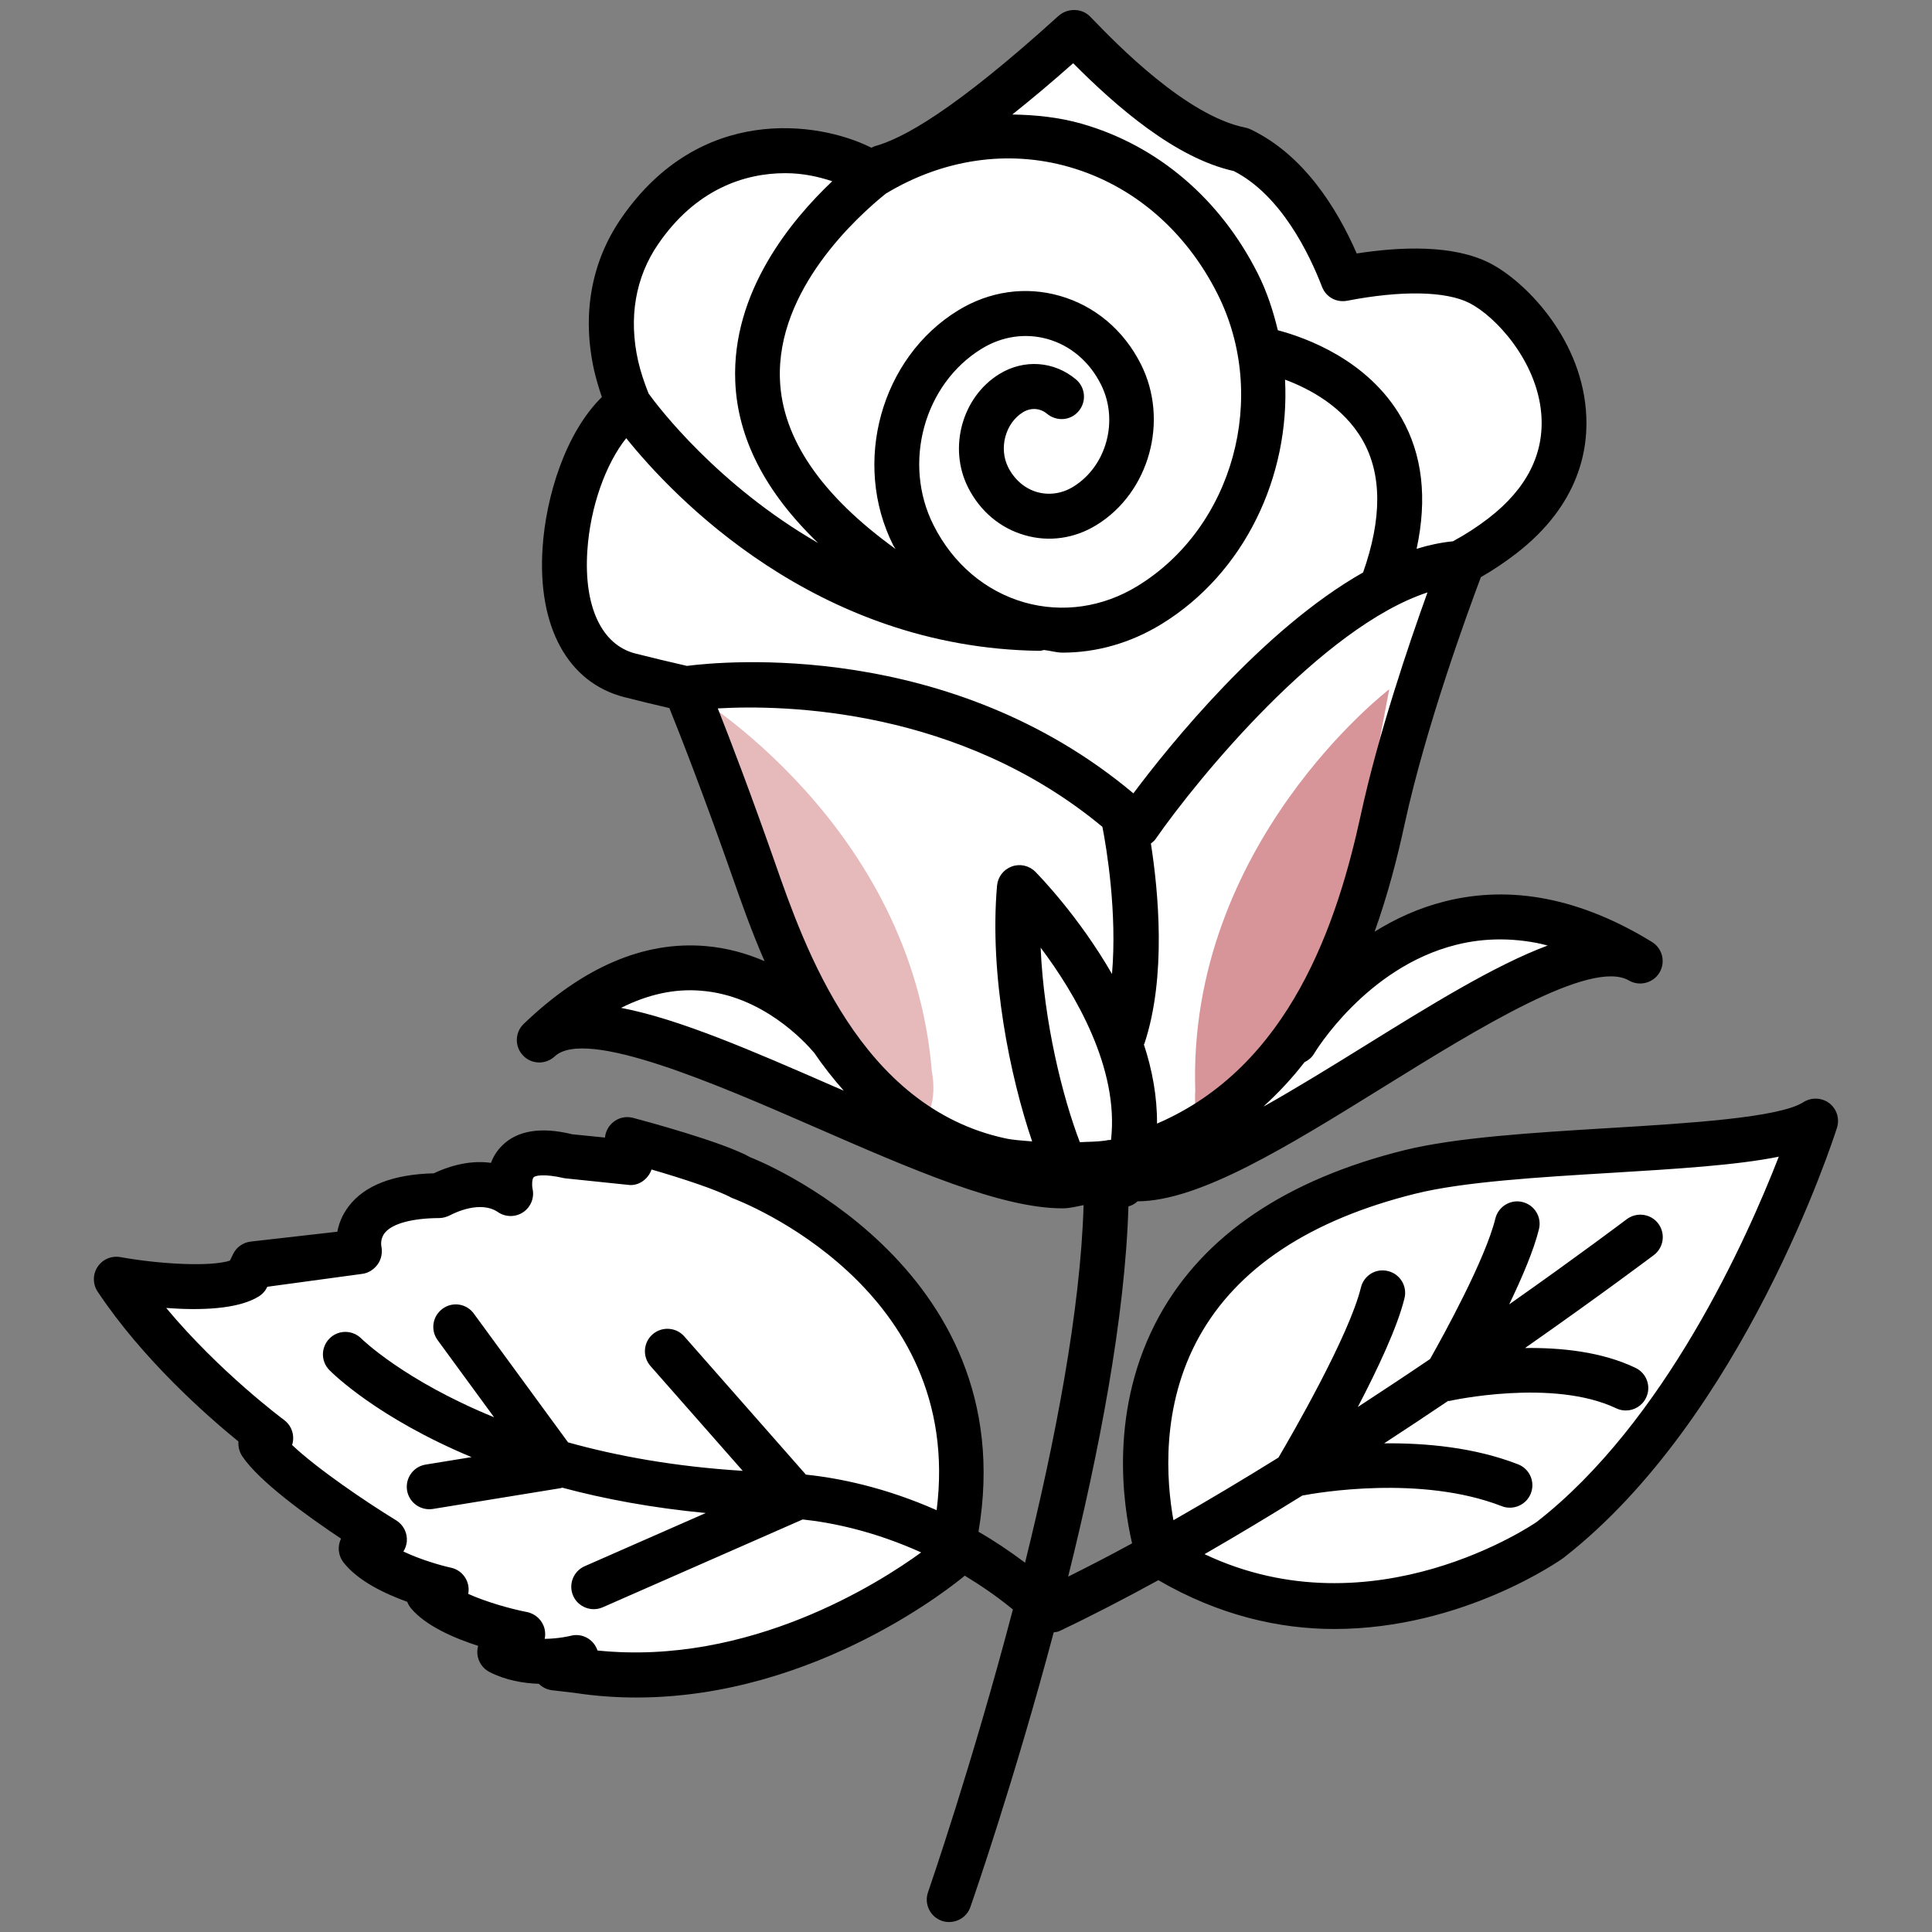 <?xml version="1.0" ?>
<svg id="Layer_1" style="enable-background:new 0 0 30 30;" version="1.1" viewBox="0 0 30 30" xml:space="preserve"
	xmlns="http://www.w3.org/2000/svg" xmlns:xlink="http://www.w3.org/1999/xlink">
	<rect x="0" y="0" width="30" height="30" fill="#808080" stroke="none"/>
	<style type="text/css">
		.st0 {
			fill: #2CC0FE;
		}

		.st1 {
			opacity: 0.33;
			fill: #B5E7FE;
		}

		.st2 {
			fill: #FFFFFF;
		}

		.st3 {
			fill: #FFFFFF;
		}

		.st4 {
			fill: #FFFFFF;
		}

		.st5 {
			fill: #FFFFFF;
		}

		.st6 {
			opacity: 0.3;
			fill: #AA151D;
		}

		.st7 {
			opacity: 0.45;
			fill: #AA151D;
		}

		.st8 {
			opacity: 0.19;
			fill: #FFFFFF;
		}
	</style>
	<path d="M447.894,207.354" />
	<path class="st0"
		d="M456.389,198.592c0,0-1.19-1.19-4.212,0c0,0-5.861-5.448-11.538,1.282c0,0-8.012-0.183-7.6,7.417  c0,0-9.478,5.54,0.504,10.027c0,0,4.395,6.685,10.256,1.557c0,0,7.509,5.586,10.256-0.824c0,0,6.227,7.326,9.981,0.275  c0,0,6.685,6.501,11.629-0.641c0,0,12.091,4.53,11.355-9.731c0,0-2.198-4.005-5.036-3.73c0,0-1.74-9.615-8.791-7.142  c0,0-8.516-4.212-12.362,1.19C460.83,198.272,457.382,198.106,456.389,198.592z" />
	<path class="st1"
		d="M462.395,200.646c0,0,4.891-6.325,9.298,0c0,0,6.838-2.806,8.459,4.196c0.101,0.435,0,1.786,0,1.786  s3.022-0.069,4.739,2.335c0,0,1.648,8.104-8.104,7.211c0,0,0.036-0.57-2.974,2.383l1.852-0.873c0,0,7.917,3.022,11.387-4.327  c0,0,1.959-6.387-4.359-9.134c0,0-2.083-9.546-10.382-7.005c0,0-6.444-4.876-11.046,0.893c0,0-2.678,1.292,0.824,2.535" />
	<path class="st1"
		d="M454.02,201.805c0,0-5.002-7.52-9.409-0.939c0,0-6.726-1.981-8.348,5.305c-0.101,0.453,0,1.858,0,1.858  s-3.421-0.391-4.229,2.533c-0.807,2.918-0.129,6.035,9.658,6.478c0.88,0.04,5.185,0.973,0.911,3.402c0,0-0.538-0.348-0.739-0.414  c-3.054-1.017-7.005-0.927-11.69-5.391c0,0-0.932-5.626,3.62-7.978c0,0-0.137-7.337,10.31-8.421c0,0,0.61-4.583,13.693,0.98  c0,0,0.031,1.293-3.471,2.586" />
	<ellipse class="st1" cx="468.287" cy="202.789" rx="11.538" ry="6.288" />
	<path class="st1"
		d="M453.524,203.267c-2.015,1.899-4.165,5.453-9.304,5.453s-9.304-2.441-9.304-5.453  c0-1.815,2.792-2.729,5.723-4.033c1.934-0.86,3.635-2.503,5.677-2.503C451.455,196.73,456.079,200.859,453.524,203.267z" />
	<path
		d="M486.513,206.083c-0.927-1.055-1.867-1.767-2.96-2.242c-0.2-0.086-0.401-0.162-0.607-0.229  c-0.564-2.941-1.856-5.064-3.85-6.311c-1.912-1.199-3.968-1.531-6.076-0.942c-0.725-0.672-1.567-1.218-2.462-1.595  c-2.402-1.011-5.142-0.754-7.522,0.696c-0.266,0.163-0.522,0.34-0.723,0.502c-0.76,0.533-1.406,1.203-1.893,1.959  c-0.547-0.068-1.1-0.083-1.685-0.047c-0.356,0.022-0.711,0.091-1.069,0.183c-1.679-0.891-3.461-1.122-5.28-0.618  c-0.694-0.638-1.496-1.158-2.346-1.515c-2.303-0.969-4.936-0.725-7.224,0.669c-0.255,0.155-0.499,0.325-0.693,0.48  c-0.724,0.508-1.339,1.145-1.805,1.864c-0.52-0.064-1.039-0.077-1.594-0.043c-1.002,0.061-1.988,0.403-3.103,1.074  c-1.453,0.876-2.538,2.413-3.138,4.448c-0.205,0.696-0.296,1.459-0.27,2.242c-1.261,0.403-2.368,1.195-3.112,2.244  c-1.852,2.614-1.579,6.073,0.635,8.046c1.068,0.952,2.462,1.451,3.98,1.372c0.954,1.484,2.315,2.565,3.803,3.004  c1.287,0.378,2.42,0.45,3.469,0.221c1.19-0.261,2.226-0.786,3.152-1.599c1.374,1.15,3.248,1.805,5.119,1.805  c0.403,0,0.806-0.03,1.204-0.093c1.572-0.247,3.051-0.961,4.279-2.065c0.812,0.786,1.741,1.383,2.74,1.676  c1.34,0.395,2.522,0.471,3.61,0.231c1.251-0.273,2.339-0.827,3.307-1.687c1.434,1.212,3.397,1.902,5.359,1.902  c0.421,0,0.839-0.031,1.253-0.097c1.919-0.3,3.696-1.269,5.069-2.754c2.938,1.219,6.466,0.786,8.812-1.141  c1.803-1.479,2.994-3.512,3.271-5.579C488.472,209.838,487.871,207.63,486.513,206.083z M450.19,219.922  c-1.926,0.297-4-0.348-5.421-1.802c-0.171-0.181-0.476-0.215-0.724-0.206c-0.249,0.005-0.548,0.187-0.711,0.376  c-0.798,0.818-1.663,1.306-2.721,1.539c-0.752,0.163-1.602,0.1-2.597-0.191c-1.208-0.356-2.323-1.327-3.057-2.666  c-0.176-0.321-0.525-0.509-0.895-0.447c-1.183,0.17-2.334-0.153-3.157-0.889c-1.76-1.569-1.504-4.116-0.371-5.716  c0.631-0.89,1.642-1.518,2.774-1.727c0.46-0.085,0.774-0.516,0.713-0.98c-0.106-0.811-0.056-1.605,0.149-2.3  c0.329-1.119,1.007-2.625,2.359-3.438c0.863-0.52,1.595-0.782,2.303-0.825c0.621-0.035,1.189-0.003,1.775,0.113  c0.39,0.078,0.775-0.114,0.953-0.464c0.355-0.695,0.898-1.313,1.611-1.815c0.179-0.141,0.365-0.27,0.559-0.388  c1.801-1.097,3.853-1.298,5.628-0.55c0.795,0.335,1.539,0.852,2.15,1.497c0.239,0.252,0.7,0.305,1.024,0.188  c0.956-0.34,1.914-0.369,2.865-0.152c-1.453,0.923-2.548,2.484-3.157,4.548c-0.216,0.734-0.31,1.54-0.28,2.364  c-1.324,0.416-2.487,1.245-3.265,2.344c-1.926,2.717-1.643,6.314,0.659,8.366c1.116,0.995,2.61,1.491,4.158,1.424  c0.03,0.048,0.069,0.086,0.1,0.133c-0.009,0.008-0.021,0.01-0.03,0.018C452.604,219.157,451.431,219.727,450.19,219.922z   M486.42,211.911c-0.219,1.631-1.183,3.255-2.644,4.454c-1.987,1.628-5.084,1.896-7.527,0.642c-0.365-0.189-0.826-0.096-1.088,0.233  c-1.15,1.437-2.721,2.375-4.421,2.642c-2.045,0.313-4.217-0.367-5.713-1.899c-0.157-0.167-0.429-0.204-0.665-0.204  c-0.021,0-0.043,0-0.062,0.001c-0.251,0.006-0.552,0.191-0.715,0.381c-0.843,0.864-1.756,1.379-2.869,1.623  c-0.792,0.174-1.689,0.108-2.737-0.201c-1.275-0.374-2.451-1.398-3.225-2.809c-0.175-0.321-0.524-0.499-0.895-0.447  c-1.257,0.175-2.468-0.164-3.336-0.938c-1.86-1.659-1.591-4.349-0.394-6.038c0.665-0.939,1.733-1.604,2.928-1.823  c0.46-0.085,0.775-0.516,0.713-0.981c-0.114-0.853-0.059-1.691,0.157-2.422c0.347-1.178,1.06-2.763,2.487-3.624  c0.906-0.546,1.677-0.822,2.428-0.868c0.654-0.044,1.251-0.003,1.867,0.118c0.401,0.077,0.775-0.114,0.953-0.463  c0.376-0.734,0.949-1.386,1.7-1.914c0.187-0.148,0.382-0.284,0.588-0.409c1.897-1.155,4.056-1.367,5.926-0.578  c0.841,0.354,1.625,0.898,2.262,1.575c0.238,0.251,0.702,0.3,1.03,0.188c1.661-0.588,3.385-0.367,4.996,0.643  c1.663,1.043,2.721,2.946,3.142,5.654c0.056,0.354,0.32,0.64,0.67,0.721c0.298,0.07,0.592,0.164,0.878,0.288  c0.856,0.372,1.577,0.924,2.337,1.79C486.214,208.408,486.663,210.109,486.42,211.911z" />
	<g>
		<path class="st2"
			d="M12.912,8.286c0,0-0.249-6.301,5.559-4.789c0,0-3.115-2.934-5.561-0.234   C12.911,3.263,10.547,5.755,12.912,8.286z" />
		<g>
			<path class="st3"
				d="M22.434,8.972c0,0-1.068,7.395-4.672,9.349c0,0-4.318,0.71-6.17-4.891l-0.826-2.65l-1.388-0.648    c0,0-1.785-1.649,0.393-3.952c0,0-1.392-4.294,3.738-3.641c0,0,2.548-0.902,3.03-1.867l2.224,1.369c0,0,1.742,0.871,2.116,2.303    c0,0,3.161-0.533,3.292,1.974C24.17,6.318,24.394,7.936,22.434,8.972z" />
			<path class="st4" d="M19.587,17.102c0.311-0.311,1.525-3.578,4.761-2.303l-4.45,2.707L19.587,17.102z" />
			<path class="st5" d="M24.17,14.268l-4.85,2.694C19.32,16.962,21.967,14.057,24.17,14.268z" />
			<path class="st4" d="M13.508,17.117c-0.286-0.224-1.607-2.779-4.131-1.411l3.916,1.773L13.508,17.117z" />
			<path class="st5" d="M9.47,15.252l4.243,1.723C13.713,16.975,11.253,14.859,9.47,15.252z" />
			<path class="st4" d="M16.661,18.321c-0.14-0.382-1.616-1.252-0.511-4.457l1.183,4.338L16.661,18.321z" />
			<path class="st5" d="M17.163,18.014l-1.051-4.028C16.112,13.986,18.185,16.224,17.163,18.014z" />
			<path class="st5"
				d="M14.904,24.176c0,0,0.996-4.065-3.153-6.015l-1.867-0.373l-0.507,0.373l-1.236-0.285l-0.29,0.705    l-0.913-0.171L6.357,18.58l-0.871,0.576c0,0-0.166,0.415-0.29,0.415s-1.12,0-1.12,0l-0.456,0.29L2.54,19.944h-0.83l1.66,1.805    l0.788,0.519L4.2,22.599l1.535,0.916l0.041,0.66l0.871,0.373l0.29,0.249l0.664,0.484h0.207l0.083,0.374l0.871,0.304    C8.764,25.96,12.829,25.794,14.904,24.176z" />
			<path class="st4"
				d="M14.738,23.885c0,0-3.485-0.913-4.647-0.747c0,0-3.745-0.851-4.972-2.356l-2.911-0.573l2.78,3.054    c0,0,2.661,3.402,6.454,2.697C11.442,25.96,13.784,25.503,14.738,23.885z" />
			<path class="st5" d="M27.62,17.963l-9.667,6.172C17.953,24.134,15.569,17.018,27.62,17.963z" />
			<path class="st4"
				d="M28.035,17.788c0,0-2.572,9.375-9.729,6.45l-0.643,0.166l0.29-0.27l10.268-6.627L28.035,17.788z" />
			<path class="st2"
				d="M13.049,8.029c0,0,5.926,2.156,6.255-3.837c0,0,1.846,3.86-1.471,5.368    C17.833,9.56,14.739,11.052,13.049,8.029z" />
			<path class="st6"
				d="M11.056,11.712l-0.29-0.932c0,0,3.392,2.024,3.703,5.853c0,0,0.156,0.718-0.311,0.874    C14.157,17.507,11.004,13.448,11.056,11.712z" />
			<path class="st7"
				d="M21.39,11.662l0.182-0.959c0,0-3.139,2.397-3.012,6.237c0,0-0.073,0.731,0.409,0.832    C18.969,17.773,21.639,13.38,21.39,11.662z" />
			<ellipse class="st8" cx="16.538" cy="6.588" rx="5.034" ry="3.334" />
			<path
				d="M28.405,17.13c-0.117-0.088-0.278-0.094-0.401-0.016c-0.375,0.242-1.784,0.328-3.027,0.403    c-1.162,0.071-2.363,0.144-3.165,0.342c-1.836,0.455-3.117,1.32-3.808,2.57c-0.791,1.435-0.566,2.931-0.425,3.536    c-0.335,0.183-0.666,0.354-0.993,0.517c0.476-1.912,0.886-4.026,0.936-5.749c0.055-0.015,0.101-0.04,0.142-0.079    c0.963-0.004,2.323-0.847,3.848-1.793c1.424-0.882,3.192-1.978,3.782-1.636c0.161,0.094,0.375,0.042,0.474-0.122    c0.098-0.164,0.047-0.376-0.116-0.476c-1.101-0.676-2.179-0.89-3.21-0.632c-0.413,0.103-0.778,0.273-1.097,0.472    c0.205-0.574,0.353-1.147,0.466-1.67c0.329-1.514,0.981-3.296,1.184-3.835c0.192-0.11,0.37-0.23,0.545-0.364    c0.992-0.765,1.138-1.641,1.085-2.241c-0.1-1.15-0.967-2.003-1.489-2.27c-0.57-0.292-1.394-0.256-2.069-0.151    c-0.309-0.709-0.827-1.534-1.645-1.926c-0.026-0.013-0.054-0.022-0.083-0.028c-0.92-0.183-2.009-1.309-2.367-1.679    c0,0-0.045-0.046-0.045-0.046c-0.131-0.135-0.355-0.134-0.494-0.007c-1.631,1.478-2.421,1.904-2.855,2.022    c-0.016,0.007-0.032,0.015-0.048,0.022c-0.007-0.003-0.013-0.006-0.019-0.01c-0.805-0.396-2.644-0.672-3.867,1.109    c-0.467,0.68-0.611,1.498-0.417,2.365C9.26,5.895,9.299,6.03,9.346,6.165c-0.564,0.554-0.869,1.54-0.921,2.343    c-0.081,1.227,0.394,2.093,1.269,2.317c0.228,0.058,0.462,0.115,0.7,0.17c0.169,0.419,0.536,1.356,0.981,2.627    c0.13,0.371,0.289,0.825,0.497,1.303c-0.273-0.118-0.581-0.207-0.922-0.235c-0.954-0.079-1.899,0.328-2.817,1.208    c-0.139,0.132-0.144,0.352-0.012,0.491c0.131,0.14,0.351,0.145,0.491,0.016c0.482-0.457,2.537,0.441,4.035,1.094    c1.523,0.664,2.899,1.264,3.85,1.264c0.121,0,0.222-0.03,0.329-0.05c-0.048,1.639-0.446,3.684-0.909,5.552    c-0.243-0.182-0.484-0.343-0.723-0.48c0.706-4.166-3.527-5.812-3.538-5.812c-0.426-0.242-1.684-0.577-1.826-0.615    c-0.114-0.03-0.231-0.002-0.318,0.075c-0.068,0.06-0.11,0.143-0.118,0.231l-0.508-0.051c-0.487-0.12-0.856-0.058-1.09,0.176    c-0.083,0.083-0.138,0.175-0.172,0.268c-0.372-0.053-0.715,0.08-0.888,0.162c-0.629,0.016-1.072,0.187-1.319,0.509    c-0.104,0.135-0.156,0.274-0.179,0.398l-1.344,0.153c-0.121,0.014-0.226,0.089-0.277,0.199L3.57,19.575    c-0.303,0.098-1.084,0.056-1.702-0.055c-0.138-0.024-0.276,0.035-0.353,0.152c-0.077,0.117-0.076,0.268,0.001,0.384    c0.7,1.053,1.697,1.929,2.187,2.328c-0.007,0.078,0.013,0.157,0.056,0.224c0.261,0.395,1.021,0.94,1.537,1.284    c-0.01,0.019-0.018,0.04-0.023,0.061c-0.03,0.106-0.007,0.22,0.06,0.307c0.225,0.29,0.647,0.489,0.991,0.613    c0.014,0.037,0.034,0.072,0.06,0.103c0.229,0.271,0.667,0.461,1.041,0.581c-0.012,0.041-0.016,0.086-0.012,0.129    c0.012,0.119,0.083,0.223,0.188,0.277c0.253,0.129,0.526,0.175,0.766,0.183c0.054,0.054,0.126,0.09,0.206,0.1l0.35,0.041    c0.326,0.05,0.647,0.072,0.959,0.072c2.815,0,4.98-1.793,5.099-1.892c0.248,0.151,0.497,0.319,0.747,0.525    c-0.633,2.412-1.305,4.354-1.318,4.391c-0.063,0.182,0.033,0.38,0.214,0.443c0.038,0.014,0.077,0.019,0.115,0.019    c0.144,0,0.279-0.089,0.329-0.233c0.052-0.148,0.683-1.969,1.294-4.265c0.03-0.005,0.06-0.006,0.089-0.02    c0.499-0.237,1.015-0.504,1.536-0.79c0.946,0.55,1.882,0.758,2.731,0.758c2.008,0,3.533-1.084,3.558-1.103    c2.792-2.173,4.19-6.496,4.248-6.679C28.569,17.372,28.522,17.22,28.405,17.13z M9.278,25.629    c-0.001-0.004-0.002-0.007-0.004-0.011c-0.062-0.168-0.239-0.264-0.415-0.217c-0.003,0.001-0.179,0.045-0.401,0.047    c0.011-0.05,0.01-0.102-0.002-0.155c-0.032-0.132-0.138-0.234-0.272-0.261c-0.266-0.052-0.634-0.157-0.913-0.282    c0.004-0.023,0.006-0.047,0.006-0.071c-0.002-0.162-0.116-0.302-0.275-0.336c-0.173-0.038-0.481-0.129-0.738-0.251    c0.029-0.046,0.047-0.098,0.053-0.154c0.012-0.132-0.052-0.261-0.165-0.33c-0.474-0.29-1.232-0.805-1.616-1.17    c0.009-0.027,0.014-0.055,0.016-0.084c0.008-0.12-0.045-0.234-0.141-0.305c-0.012-0.009-0.997-0.739-1.83-1.739    c0.513,0.039,1.111,0.025,1.439-0.18c0.057-0.036,0.103-0.088,0.131-0.149l1.471-0.2c0.097-0.011,0.184-0.068,0.242-0.147    c0.057-0.079,0.078-0.184,0.058-0.28c-0.002-0.012-0.021-0.118,0.054-0.211C6.092,19,6.401,18.916,6.821,18.914    c0.056,0,0.118-0.018,0.168-0.044c0.077-0.04,0.473-0.233,0.744-0.048c0.119,0.081,0.276,0.08,0.394-0.001    c0.119-0.082,0.175-0.228,0.141-0.368c-0.008-0.036-0.01-0.144,0.019-0.173c0.021-0.021,0.143-0.062,0.48,0.016l0.982,0.102    c0.108,0.017,0.211-0.026,0.285-0.102c0.038-0.039,0.066-0.086,0.083-0.136c0.472,0.137,1.015,0.314,1.245,0.44    c0.157,0.058,3.62,1.397,3.182,4.85c-0.806-0.357-1.528-0.501-2.03-0.552l-1.889-2.147c-0.126-0.143-0.347-0.158-0.492-0.031    c-0.145,0.127-0.159,0.347-0.032,0.492l1.432,1.627c-1.052-0.065-1.953-0.23-2.712-0.442l-1.463-1.999    c-0.112-0.156-0.332-0.191-0.487-0.075c-0.156,0.114-0.189,0.332-0.075,0.487l0.876,1.197c-1.393-0.569-2.049-1.21-2.06-1.221    c-0.136-0.137-0.356-0.14-0.493-0.004c-0.137,0.135-0.14,0.354-0.005,0.492c0.049,0.05,0.745,0.741,2.208,1.352l-0.713,0.116    c-0.19,0.031-0.319,0.21-0.288,0.401c0.028,0.17,0.176,0.292,0.344,0.292c0.018,0,0.037-0.001,0.056-0.004l1.991-0.324    c0.006-0.001,0.011-0.006,0.017-0.007c0.648,0.174,1.39,0.314,2.23,0.394l-1.88,0.826c-0.176,0.077-0.256,0.283-0.179,0.459    c0.057,0.13,0.185,0.208,0.319,0.208c0.047,0,0.095-0.009,0.14-0.029l3.105-1.364c0.456,0.048,1.11,0.182,1.84,0.512    C13.656,24.577,11.639,25.871,9.278,25.629z M17.252,17.698c-0.003,0.001-0.005,0.002-0.008,0.003    c-0.027,0-0.056,0.003-0.085,0.011c-0.135,0.019-0.26,0.016-0.391,0.024c-0.265-0.689-0.559-1.859-0.609-3.021    C16.694,15.425,17.379,16.587,17.252,17.698z M20.403,16.364c0.008-0.013,0.802-1.342,2.208-1.693    c0.457-0.115,0.933-0.112,1.426,0.009c-0.83,0.31-1.82,0.924-2.892,1.589c-0.492,0.305-1.023,0.632-1.533,0.919    c0.238-0.216,0.453-0.447,0.644-0.694C20.315,16.464,20.368,16.424,20.403,16.364z M21.131,12.649    c-0.365,1.684-1.103,3.913-3.165,4.798c0.003-0.421-0.074-0.835-0.204-1.229c0.002-0.004,0.006-0.006,0.008-0.011    c0.347-1.044,0.215-2.378,0.101-3.109c0.025-0.02,0.051-0.039,0.07-0.066c0.667-0.959,2.59-3.295,4.225-3.833    C21.878,9.998,21.4,11.406,21.131,12.649z M16.664,0.982c0.666,0.669,1.583,1.472,2.494,1.674c0.733,0.374,1.172,1.283,1.37,1.797    c0.06,0.157,0.219,0.249,0.391,0.217c0.842-0.163,1.534-0.151,1.901,0.037c0.406,0.208,1.041,0.896,1.112,1.71    c0.054,0.621-0.221,1.169-0.817,1.629c-0.175,0.135-0.356,0.252-0.553,0.359c-0.187,0.019-0.375,0.058-0.565,0.117    c0.168-0.779,0.092-1.463-0.237-2.036c-0.516-0.897-1.483-1.243-1.918-1.358c-0.073-0.301-0.168-0.597-0.311-0.88    c-0.587-1.165-1.56-1.991-2.736-2.327C16.44,1.82,16.08,1.784,15.719,1.778C16.011,1.546,16.323,1.284,16.664,0.982z M15.91,9.355    c-0.609-0.174-1.111-0.599-1.414-1.2c-0.486-0.962-0.149-2.192,0.749-2.741c0.317-0.194,0.68-0.246,1.023-0.149    c0.356,0.101,0.65,0.351,0.827,0.704c0.282,0.559,0.088,1.273-0.433,1.591c-0.172,0.105-0.37,0.133-0.555,0.082    c-0.194-0.055-0.354-0.193-0.452-0.386c-0.149-0.296-0.044-0.687,0.23-0.855c0.123-0.075,0.267-0.065,0.374,0.025    c0.15,0.123,0.369,0.106,0.491-0.043c0.124-0.147,0.105-0.367-0.042-0.491c-0.339-0.285-0.805-0.319-1.187-0.086    c-0.581,0.355-0.8,1.146-0.489,1.763c0.187,0.37,0.5,0.633,0.882,0.742c0.374,0.108,0.77,0.052,1.11-0.157    c0.823-0.503,1.133-1.625,0.691-2.5c-0.266-0.528-0.714-0.905-1.259-1.06c-0.531-0.152-1.092-0.072-1.577,0.225    c-1.201,0.734-1.653,2.371-1.008,3.65c0.01,0.02,0.025,0.036,0.036,0.056c-1.15-0.83-1.759-1.711-1.796-2.628    c-0.057-1.394,1.194-2.528,1.643-2.89c0.889-0.537,1.898-0.686,2.846-0.415c0.988,0.282,1.807,0.982,2.305,1.971    c0.803,1.593,0.246,3.628-1.244,4.538C17.12,9.432,16.496,9.52,15.91,9.355z M10.221,3.789c0.581-0.847,1.335-1.1,1.972-1.1    c0.28,0,0.519,0.056,0.73,0.125c-0.644,0.611-1.561,1.723-1.506,3.108c0.035,0.887,0.471,1.726,1.287,2.51    c-1.558-0.898-2.483-2.113-2.632-2.32c-0.067-0.167-0.124-0.336-0.163-0.506C9.758,4.933,9.866,4.305,10.221,3.789z M9.12,8.553    c0.045-0.688,0.288-1.353,0.604-1.749c0.718,0.894,2.941,3.258,6.417,3.302c0.002,0,0.004,0,0.005,0    c0.023,0,0.043-0.009,0.064-0.013c0.097,0.01,0.193,0.041,0.29,0.041c0.528,0,1.053-0.149,1.529-0.439    c1.301-0.795,2.003-2.303,1.925-3.8c0.379,0.141,0.904,0.418,1.203,0.938c0.305,0.531,0.302,1.225,0.009,2.056    c-1.563,0.885-3.017,2.695-3.567,3.43c-2.849-2.391-6.373-2.051-6.932-1.979c-0.271-0.062-0.541-0.126-0.8-0.192    C9.342,10.015,9.063,9.419,9.12,8.553z M11.146,11c1.046-0.06,3.753-0.001,5.972,1.839c0.066,0.336,0.231,1.334,0.149,2.285    c-0.518-0.901-1.139-1.535-1.191-1.588c-0.096-0.096-0.238-0.128-0.366-0.081s-0.216,0.162-0.228,0.297    c-0.122,1.396,0.204,2.969,0.545,3.972c-0.142-0.014-0.288-0.019-0.422-0.049c-2.247-0.489-3.11-2.958-3.573-4.285    C11.659,12.325,11.342,11.496,11.146,11z M9.644,15.65c0.418-0.21,0.832-0.301,1.243-0.266c0.949,0.074,1.607,0.788,1.755,0.963    c0.139,0.204,0.293,0.401,0.46,0.589c-0.058-0.025-0.12-0.052-0.176-0.076C11.685,16.318,10.543,15.821,9.644,15.65z     M23.86,23.634c-0.027,0.018-2.53,1.742-5.156,0.499c0.51-0.294,1.019-0.6,1.518-0.91c0.233-0.045,1.844-0.323,3.098,0.165    c0.042,0.017,0.085,0.023,0.126,0.023c0.139,0,0.271-0.084,0.325-0.222c0.07-0.18-0.019-0.381-0.198-0.451    c-0.684-0.266-1.439-0.332-2.08-0.326c0.343-0.224,0.677-0.445,0.994-0.659c0.006-0.001,0.012,0.003,0.019,0.001    c0.017-0.005,1.607-0.354,2.59,0.114c0.048,0.023,0.099,0.034,0.15,0.034c0.13,0,0.255-0.073,0.314-0.198    c0.084-0.173,0.01-0.381-0.164-0.464c-0.525-0.252-1.159-0.315-1.715-0.308c1.19-0.833,1.981-1.429,2.001-1.444    c0.153-0.117,0.183-0.335,0.067-0.489c-0.117-0.154-0.335-0.182-0.489-0.067c-0.019,0.014-0.733,0.554-1.825,1.322    c0.198-0.412,0.382-0.841,0.462-1.168c0.046-0.187-0.068-0.375-0.256-0.421c-0.182-0.046-0.375,0.068-0.421,0.256    c-0.155,0.631-0.797,1.798-1.014,2.182c-0.355,0.241-0.733,0.491-1.122,0.745c0.303-0.58,0.616-1.241,0.725-1.69    c0.046-0.187-0.069-0.375-0.256-0.421c-0.192-0.047-0.375,0.069-0.421,0.256c-0.183,0.749-1.074,2.29-1.28,2.64    c-0.536,0.333-1.083,0.66-1.631,0.973c-0.109-0.606-0.201-1.766,0.398-2.847c0.594-1.071,1.725-1.818,3.361-2.224    c0.741-0.184,1.91-0.255,3.04-0.323c1.018-0.062,1.943-0.118,2.601-0.251C27.121,19.247,25.848,22.087,23.86,23.634z" />
		</g>
	</g>
</svg>